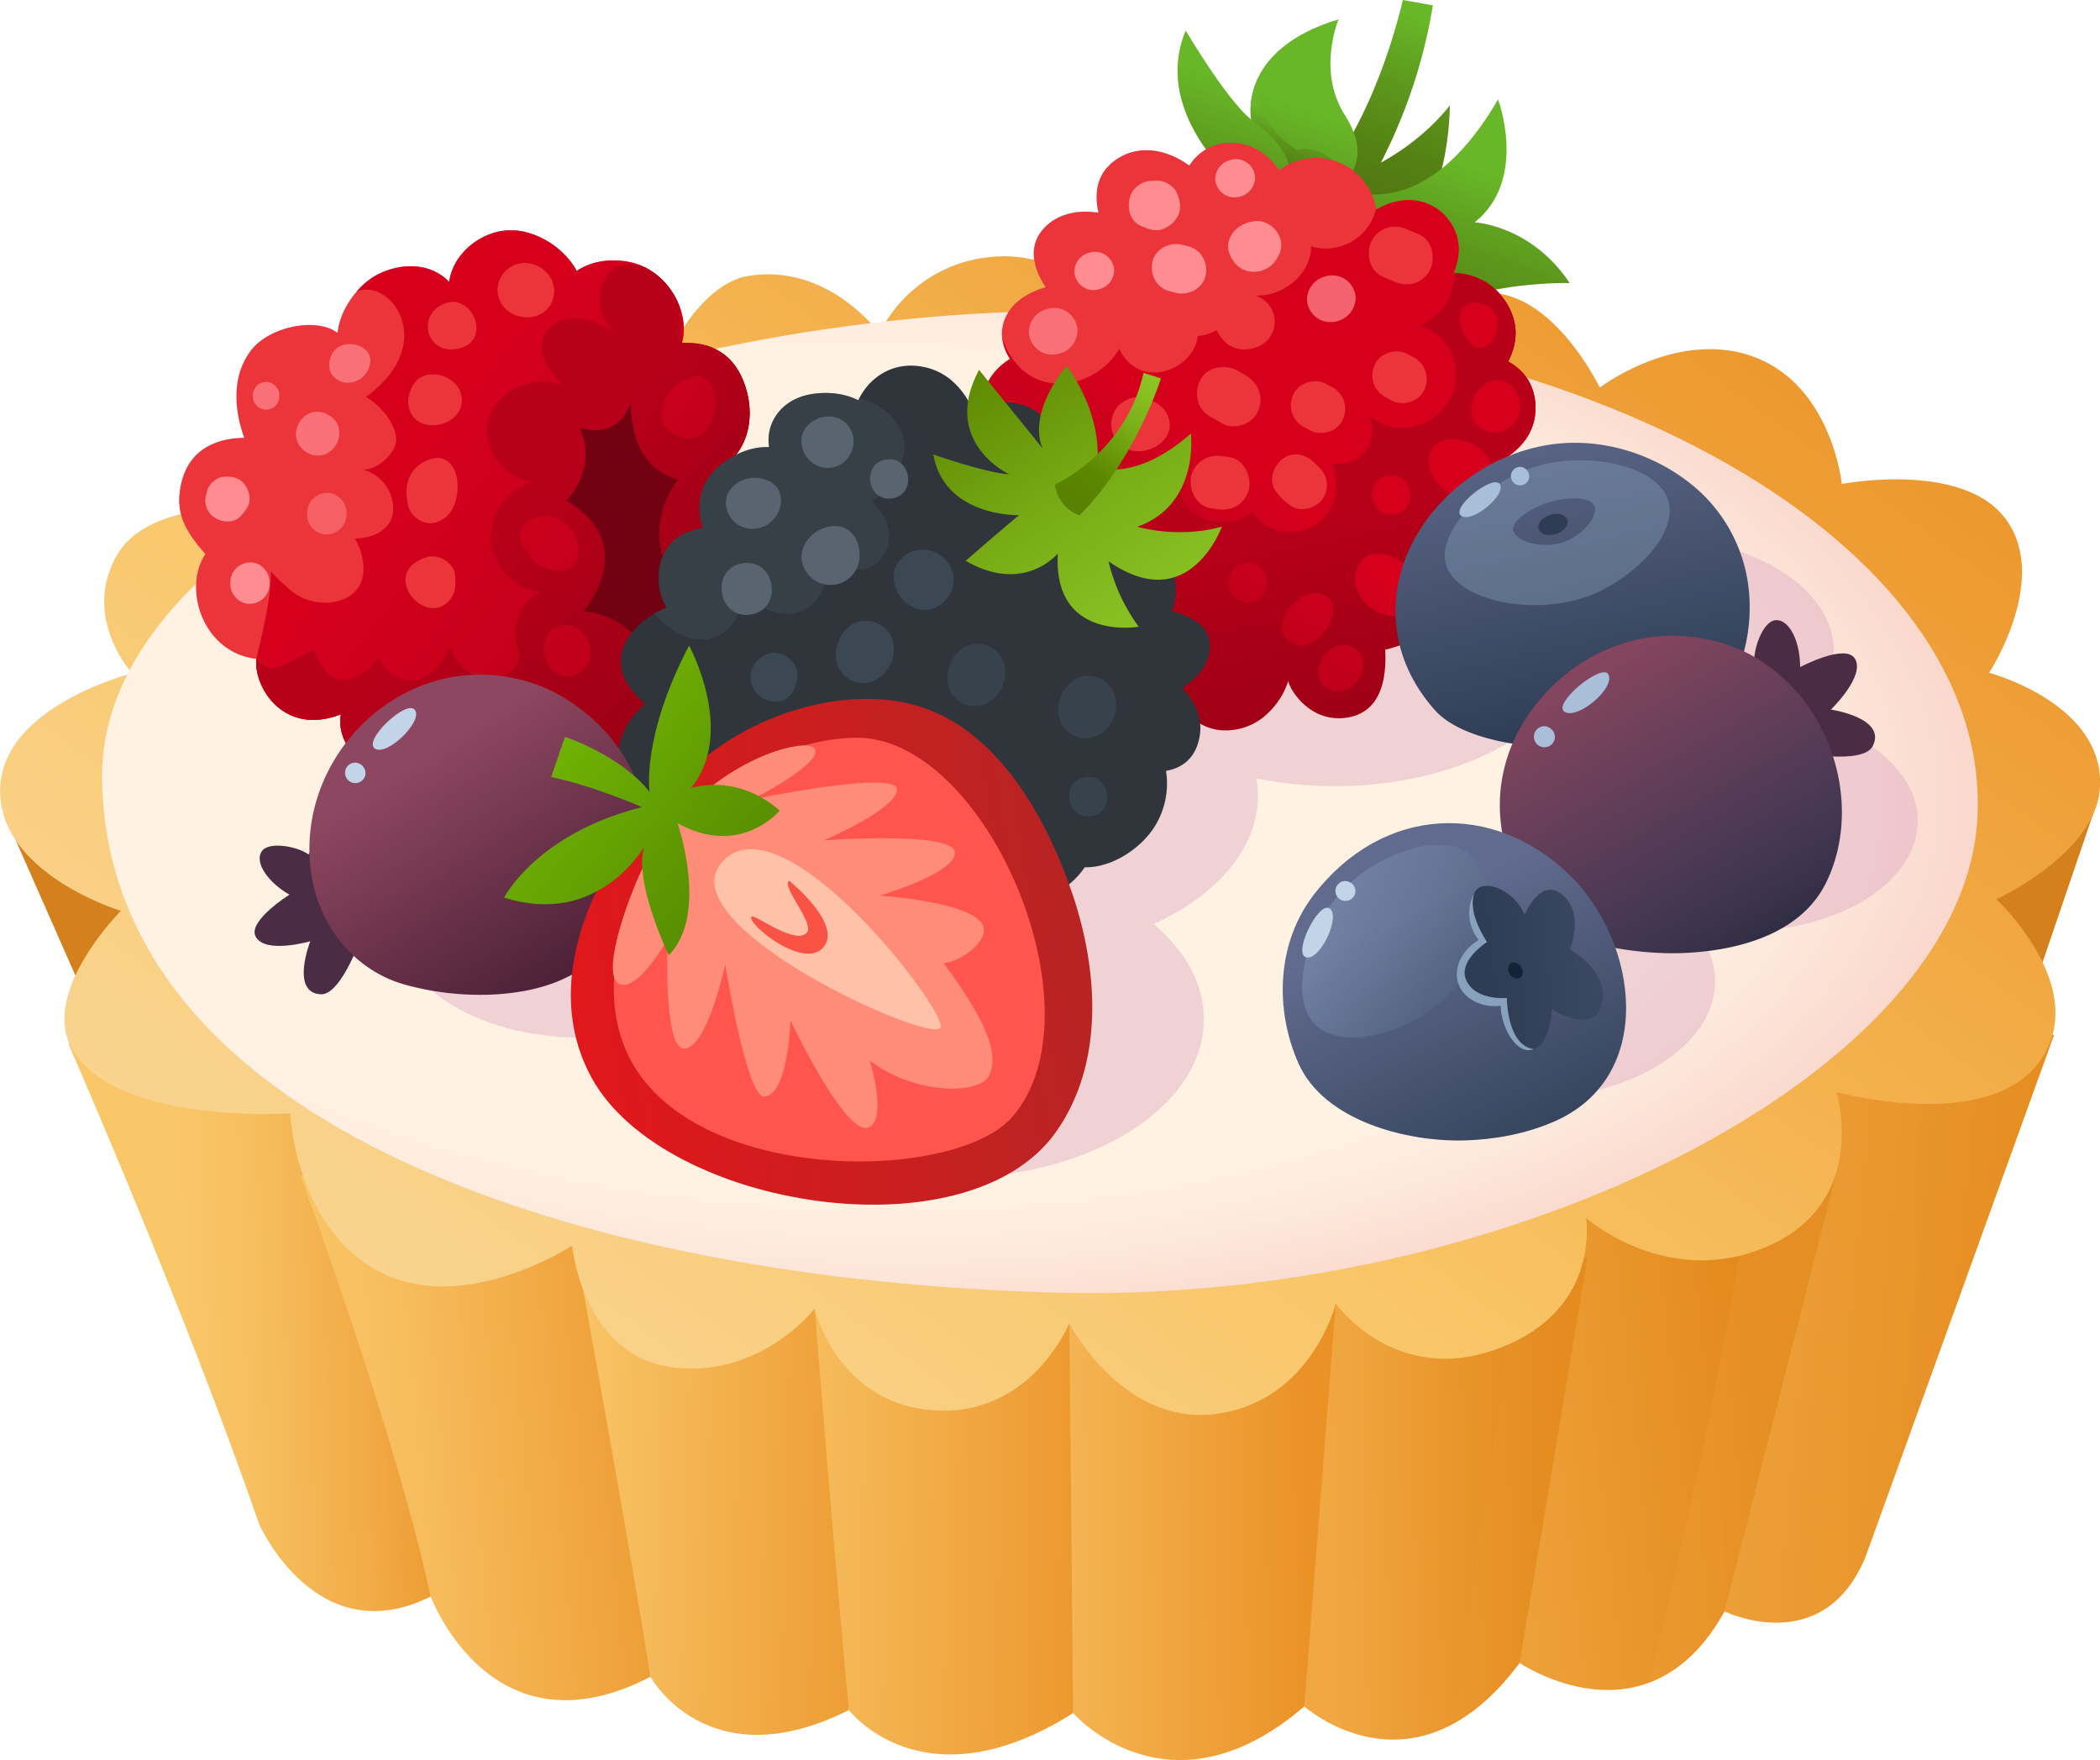 <svg xmlns="http://www.w3.org/2000/svg" xmlns:xlink="http://www.w3.org/1999/xlink" viewBox="0 0 953.72 799.22"><defs><style>.cls-1{mask:url(#mask);filter:url(#luminosity-noclip-3);}.cls-15,.cls-16,.cls-19,.cls-2,.cls-4{mix-blend-mode:multiply;}.cls-2{fill:url(#linear-gradient);}.cls-3{mask:url(#mask-2);filter:url(#luminosity-noclip-4);}.cls-4{fill:url(#linear-gradient-2);}.cls-5{isolation:isolate;}.cls-6{fill:#d4801c;}.cls-7{fill:url(#linear-gradient-3);}.cls-8{fill:url(#linear-gradient-4);}.cls-9{fill:url(#linear-gradient-5);}.cls-10{fill:url(#linear-gradient-6);}.cls-11{fill:url(#linear-gradient-7);}.cls-12{fill:url(#linear-gradient-8);}.cls-13{fill:url(#linear-gradient-9);}.cls-14{fill:url(#linear-gradient-10);}.cls-15,.cls-29,.cls-62{opacity:0.3;}.cls-15{fill:url(#linear-gradient-11);}.cls-16{opacity:0.2;fill:url(#linear-gradient-12);}.cls-17{fill:url(#linear-gradient-13);}.cls-18{fill:url(#radial-gradient);}.cls-19{fill:#d9a3c1;}.cls-19,.cls-44,.cls-50,.cls-54{opacity:0.4;}.cls-20{fill:url(#linear-gradient-14);}.cls-21{fill:url(#linear-gradient-15);}.cls-22{fill:url(#linear-gradient-16);}.cls-23{fill:url(#linear-gradient-17);}.cls-24{fill:#ec1c25;}.cls-25{fill:#ec343b;}.cls-26{fill:url(#linear-gradient-18);}.cls-27{fill:url(#linear-gradient-19);}.cls-28{fill:#d6001d;}.cls-29{fill:url(#linear-gradient-20);}.cls-30,.cls-31,.cls-35{fill:#ff8c91;}.cls-31,.cls-41{opacity:0.7;}.cls-32{fill:url(#linear-gradient-21);}.cls-33{fill:url(#linear-gradient-22);}.cls-34{fill:#730010;}.cls-35,.cls-39{opacity:0.5;}.cls-36{fill:#2f353b;}.cls-37{fill:url(#linear-gradient-23);}.cls-38{fill:url(#linear-gradient-24);}.cls-39{fill:#434c54;}.cls-40,.cls-41{fill:#3b4854;}.cls-42{fill:#586570;}.cls-43{fill:url(#linear-gradient-25);}.cls-44{fill:#87a0bd;}.cls-45{fill:#2e3d54;}.cls-46{fill:#a9bfd9;}.cls-47{fill:#4b2c45;}.cls-48{fill:url(#linear-gradient-26);}.cls-49{mask:url(#mask-3);}.cls-50{fill:url(#linear-gradient-27);}.cls-51{fill:#c3d4e8;}.cls-52{fill:url(#linear-gradient-28);}.cls-53{mask:url(#mask-4);}.cls-54{fill:url(#linear-gradient-29);}.cls-55{fill:url(#linear-gradient-30);}.cls-56{fill:#ff554d;}.cls-57{fill:#ff8c78;}.cls-58{fill:#ffc2a8;}.cls-59{fill:#f85344;}.cls-60{fill:url(#linear-gradient-31);}.cls-61{fill:url(#linear-gradient-32);}.cls-62{fill:url(#linear-gradient-33);}.cls-63{fill:url(#linear-gradient-34);}.cls-64{fill:#132236;}.cls-65{fill:#88a1bd;}.cls-66{filter:url(#luminosity-noclip-2);}.cls-67{filter:url(#luminosity-noclip);}</style><filter id="luminosity-noclip" x="152.9" y="-7285.38" width="101.17" height="32766" filterUnits="userSpaceOnUse" color-interpolation-filters="sRGB"><feFlood flood-color="#fff" result="bg"/><feBlend in="SourceGraphic" in2="bg"/></filter><mask id="mask" x="152.9" y="-7285.38" width="101.17" height="32766" maskUnits="userSpaceOnUse"><g class="cls-67"/></mask><linearGradient id="linear-gradient" x1="282.46" y1="331.73" x2="345.61" y2="391.31" gradientTransform="translate(-115.69)" gradientUnits="userSpaceOnUse"><stop offset="0" stop-color="#fff"/><stop offset="1"/></linearGradient><filter id="luminosity-noclip-2" x="695.96" y="-7285.38" width="100.34" height="32766" filterUnits="userSpaceOnUse" color-interpolation-filters="sRGB"><feFlood flood-color="#fff" result="bg"/><feBlend in="SourceGraphic" in2="bg"/></filter><mask id="mask-2" x="695.96" y="-7285.38" width="100.34" height="32766" maskUnits="userSpaceOnUse"><g class="cls-66"/></mask><linearGradient id="linear-gradient-2" x1="824.12" y1="313.79" x2="888.63" y2="374.65" xlink:href="#linear-gradient"/><linearGradient id="linear-gradient-3" x1="228.25" y1="615.77" x2="361.5" y2="610.14" gradientTransform="translate(-138.76 -16.71) rotate(0.69)" gradientUnits="userSpaceOnUse"><stop offset="0.01" stop-color="#f9c668"/><stop offset="0.24" stop-color="#f7bf5f"/><stop offset="0.6" stop-color="#f2ac48"/><stop offset="1" stop-color="#eb9227"/></linearGradient><linearGradient id="linear-gradient-4" x1="285.44" y1="671.78" x2="467.92" y2="652.71" gradientTransform="translate(-138.76 -16.71) rotate(0.69)" gradientUnits="userSpaceOnUse"><stop offset="0.01" stop-color="#f9c668"/><stop offset="0.26" stop-color="#f7bd5d"/><stop offset="0.7" stop-color="#f0a53f"/><stop offset="1" stop-color="#eb9227"/></linearGradient><linearGradient id="linear-gradient-5" x1="401.49" y1="687.72" x2="571.08" y2="690.12" gradientTransform="translate(-138.76 -16.71) rotate(0.69)" gradientUnits="userSpaceOnUse"><stop offset="0.01" stop-color="#f9c668"/><stop offset="1" stop-color="#eb9227"/></linearGradient><linearGradient id="linear-gradient-6" x1="873.68" y1="593.56" x2="1027.17" y2="607.51" gradientTransform="translate(-113.24)" gradientUnits="userSpaceOnUse"><stop offset="0" stop-color="#f1a842"/><stop offset="1" stop-color="#e3881b"/></linearGradient><linearGradient id="linear-gradient-7" x1="791.09" y1="644.61" x2="948.93" y2="625.74" gradientTransform="translate(-138.76 -16.71) rotate(0.69)" xlink:href="#linear-gradient-6"/><linearGradient id="linear-gradient-8" x1="749.67" y1="689.04" x2="853.19" y2="685.8" gradientTransform="translate(-138.76 -16.71) rotate(0.69)" xlink:href="#linear-gradient-6"/><linearGradient id="linear-gradient-9" x1="575.47" y1="703.53" x2="740.55" y2="699.82" xlink:href="#linear-gradient-5"/><linearGradient id="linear-gradient-10" x1="478.52" y1="691.44" x2="658.13" y2="691.44" xlink:href="#linear-gradient-5"/><linearGradient id="linear-gradient-11" x1="-208.07" y1="614.7" x2="1146.08" y2="614.7" gradientTransform="translate(-44.14)" xlink:href="#linear-gradient-5"/><linearGradient id="linear-gradient-12" x1="-3.12" y1="673.03" x2="874.83" y2="673.03" gradientTransform="translate(-44.14)" xlink:href="#linear-gradient-5"/><linearGradient id="linear-gradient-13" x1="363.1" y1="694.57" x2="846.46" y2="34.11" gradientTransform="translate(-113.24)" gradientUnits="userSpaceOnUse"><stop offset="0" stop-color="#f9d695"/><stop offset="0.39" stop-color="#f9c566"/><stop offset="1" stop-color="#eb9227"/></linearGradient><radialGradient id="radial-gradient" cx="1389.92" cy="6399.84" r="4.08" gradientTransform="matrix(126.08, 3.62, 1.82, -63.41, -186503.27, 401134.72)" gradientUnits="userSpaceOnUse"><stop offset="0" stop-color="#fff2e3"/><stop offset="0.74" stop-color="#fff2e3"/><stop offset="0.86" stop-color="#fde7da"/><stop offset="1" stop-color="#fad6cb"/></radialGradient><linearGradient id="linear-gradient-14" x1="1956.69" y1="1767.46" x2="2006.15" y2="1830.16" gradientTransform="translate(1169.09 -2577.19) rotate(59.54)" gradientUnits="userSpaceOnUse"><stop offset="0" stop-color="#68b728"/><stop offset="0.38" stop-color="#5d991d"/><stop offset="0.76" stop-color="#558214"/><stop offset="1" stop-color="#527a11"/></linearGradient><linearGradient id="linear-gradient-15" x1="1968.34" y1="1751.51" x2="2020.06" y2="1817.08" xlink:href="#linear-gradient-14"/><linearGradient id="linear-gradient-16" x1="2000.83" y1="1803.48" x2="2059.84" y2="1873.42" xlink:href="#linear-gradient-14"/><linearGradient id="linear-gradient-17" x1="1974.47" y1="1834.03" x2="1990.99" y2="1853.61" xlink:href="#linear-gradient-14"/><linearGradient id="linear-gradient-18" x1="2094.45" y1="1940.74" x2="2126.14" y2="2015.05" gradientTransform="translate(1169.09 -2577.19) rotate(59.54)" gradientUnits="userSpaceOnUse"><stop offset="0" stop-color="#d6001d"/><stop offset="0.6" stop-color="#c0001a"/><stop offset="1" stop-color="#b80019"/></linearGradient><linearGradient id="linear-gradient-19" x1="690.7" y1="237.19" x2="730.54" y2="427.28" gradientTransform="translate(-113.24)" gradientUnits="userSpaceOnUse"><stop offset="0" stop-color="#b80019"/><stop offset="0.22" stop-color="#ab0017"/><stop offset="0.7" stop-color="#940014"/><stop offset="1" stop-color="#8c0013"/></linearGradient><linearGradient id="linear-gradient-20" x1="603.59" y1="224.26" x2="605.15" y2="225.92" xlink:href="#linear-gradient-19"/><linearGradient id="linear-gradient-21" x1="-1063.52" y1="88.59" x2="-936.41" y2="233.86" gradientTransform="translate(1212.8 -102.14) rotate(-12.11)" xlink:href="#linear-gradient-18"/><linearGradient id="linear-gradient-22" x1="-1031.38" y1="128.34" x2="-910.32" y2="291.77" gradientTransform="translate(1212.8 -102.14) rotate(-12.11)" xlink:href="#linear-gradient-19"/><linearGradient id="linear-gradient-23" x1="573.12" y1="356.31" x2="474.68" y2="207.12" gradientTransform="translate(-31.96 -41.37) rotate(-0.69)" gradientUnits="userSpaceOnUse"><stop offset="0" stop-color="#8ec726"/><stop offset="0.23" stop-color="#88c022"/><stop offset="0.55" stop-color="#79ad16"/><stop offset="0.93" stop-color="#608d04"/><stop offset="1" stop-color="#5b8700"/></linearGradient><linearGradient id="linear-gradient-24" x1="2265.74" y1="522.51" x2="2294.41" y2="611.23" gradientTransform="translate(-517.32 -1911.89) rotate(50.39)" gradientUnits="userSpaceOnUse"><stop offset="0" stop-color="#8ec726"/><stop offset="0.13" stop-color="#88c022"/><stop offset="0.32" stop-color="#79ad16"/><stop offset="0.55" stop-color="#608d04"/><stop offset="0.59" stop-color="#5b8700"/><stop offset="0.95" stop-color="#547c00"/><stop offset="1" stop-color="#537a00"/></linearGradient><linearGradient id="linear-gradient-25" x1="806.43" y1="178.79" x2="839.22" y2="330.68" gradientTransform="translate(-113.24)" gradientUnits="userSpaceOnUse"><stop offset="0" stop-color="#616b8e"/><stop offset="0.65" stop-color="#404d68"/><stop offset="1" stop-color="#2e3d54"/></linearGradient><linearGradient id="linear-gradient-26" x1="304.88" y1="342.78" x2="389.46" y2="475.95" gradientTransform="translate(-113.24)" gradientUnits="userSpaceOnUse"><stop offset="0" stop-color="#8e4760"/><stop offset="1" stop-color="#38152b"/></linearGradient><filter id="luminosity-noclip-3" x="152.9" y="317.33" width="101.17" height="97.17" filterUnits="userSpaceOnUse" color-interpolation-filters="sRGB"><feFlood flood-color="#fff" result="bg"/><feBlend in="SourceGraphic" in2="bg"/></filter><mask id="mask-3" x="152.9" y="317.33" width="101.17" height="97.17" maskUnits="userSpaceOnUse"><g class="cls-1"><path class="cls-2" d="M182.45,328c-25.75,16.91-38.58,57-22.35,75.7,15.33,17.68,53.42,12.69,74.13-7.36,17.55-17,27.91-49.91,11.9-67.93C231.13,311.47,200.45,316.13,182.45,328Z"/></g></mask><linearGradient id="linear-gradient-27" x1="282.46" y1="331.73" x2="345.61" y2="391.31" gradientTransform="translate(-115.69)" gradientUnits="userSpaceOnUse"><stop offset="0" stop-color="#adc3de"/><stop offset="1" stop-color="#a9bfd9"/></linearGradient><linearGradient id="linear-gradient-28" x1="830.94" y1="289.98" x2="926.81" y2="457.16" gradientTransform="translate(-115.69)" gradientUnits="userSpaceOnUse"><stop offset="0" stop-color="#8e4760"/><stop offset="0.63" stop-color="#473853"/><stop offset="0.74" stop-color="#3d334c"/><stop offset="0.94" stop-color="#222739"/><stop offset="1" stop-color="#192333"/></linearGradient><filter id="luminosity-noclip-4" x="695.96" y="300.01" width="100.34" height="97.13" filterUnits="userSpaceOnUse" color-interpolation-filters="sRGB"><feFlood flood-color="#fff" result="bg"/><feBlend in="SourceGraphic" in2="bg"/></filter><mask id="mask-4" x="695.96" y="300.01" width="100.34" height="97.13" maskUnits="userSpaceOnUse"><g class="cls-3"><path class="cls-4" d="M788.52,311.35c-15.43-17.37-47-12.58-65.48-.42-23.21,15.24-37.19,56.76-18.19,77.57,12.63,13.83,51.86,12.19,76.37-13.23C797.46,358.43,801.66,326.15,788.52,311.35Z"/></g></mask><linearGradient id="linear-gradient-29" x1="824.12" y1="313.79" x2="888.63" y2="374.65" xlink:href="#linear-gradient-27"/><linearGradient id="linear-gradient-30" x1="-313.27" y1="714.99" x2="-77.45" y2="714.99" gradientTransform="matrix(0.99, -0.15, 0.15, 0.99, 459.17, -300.7)" gradientUnits="userSpaceOnUse"><stop offset="0" stop-color="#e1171b"/><stop offset="1" stop-color="#b82423"/></linearGradient><linearGradient id="linear-gradient-31" x1="-233.25" y1="672.28" x2="-313.02" y2="584.05" gradientTransform="matrix(0.99, -0.15, 0.15, 0.99, 459.17, -300.7)" gradientUnits="userSpaceOnUse"><stop offset="0" stop-color="#598f02"/><stop offset="1" stop-color="#74ba03"/></linearGradient><linearGradient id="linear-gradient-32" x1="756.2" y1="413.32" x2="817.67" y2="537.06" gradientTransform="translate(-115.69)" gradientUnits="userSpaceOnUse"><stop offset="0" stop-color="#616b8e"/><stop offset="1" stop-color="#2e3d54"/></linearGradient><linearGradient id="linear-gradient-33" x1="-310.71" y1="90.54" x2="-226.89" y2="168.81" gradientTransform="translate(861.02 221.96) rotate(-19.94)" gradientUnits="userSpaceOnUse"><stop offset="0" stop-color="#9dbadb"/><stop offset="1" stop-color="#2e3d54"/></linearGradient><linearGradient id="linear-gradient-34" x1="-138.97" y1="169.49" x2="-248.39" y2="142.35" gradientTransform="translate(861.02 221.96) rotate(-19.94)" gradientUnits="userSpaceOnUse"><stop offset="0.16" stop-color="#506082"/><stop offset="0.35" stop-color="#404d68"/><stop offset="1" stop-color="#2e3d54"/></linearGradient></defs><title>Asset 17</title><g class="cls-5"><g id="Layer_2" data-name="Layer 2"><g id="Layer_4" data-name="Layer 4"><polygon class="cls-6" points="951.91 365.76 880.61 575 841.78 416.63 951.91 365.76"/><polygon class="cls-6" points="2.95 372.02 60.36 502.22 105.04 393.78 2.95 372.02"/><path class="cls-7" d="M31.1,474.05s53.73,122.64,86.55,218c0,0,26.77,60.9,80.62,31.55L175.08,466.49Z"/><path class="cls-8" d="M136.42,533.86s43.06,116.33,59.11,190.89c0,0,27.27,74.29,99.86,36.69l27.39-209.66Z"/><path class="cls-9" d="M263.72,579.77s22,120.23,31.67,181.67c0,0,26,47.36,90.1,15.1L413.71,584.2S292.79,550.11,263.72,579.77Z"/><path class="cls-10" d="M783.2,731.71s44.69,21.86,64-24.69L932.82,470l-118.26-4.69Z"/><path class="cls-11" d="M690.14,755.14s58.09,39.61,93.06-23.43l50.58-198.05L688.57,493.13Z"/><path class="cls-12" d="M592.32,774.85s49.79,44.72,97.82-19.71L721,571.06l-124.33,1.16S582,745.32,592.32,774.85Z"/><path class="cls-13" d="M487.34,777.9s43.35,49.94,105-3l14.33-182.92-139.77-5.25Z"/><path class="cls-14" d="M370,594.26s9.42,118.51,15.53,182.28c0,0,33.64,44.45,101.85,1.36l-1.73-177S425.65,528.16,370,594.26Z"/><path class="cls-15" d="M814.56,465.26l-7.18,61-10.49-2.92c-10.69,81.18-28.63,161.15-48,240.77C760.93,759.66,773,750,783.2,731.71c0,0,44.69,21.86,64-24.69L932.82,470Z"/><path class="cls-16" d="M691.51,563.85c-10,70-21.37,148.24-30.52,218.37,9.5-5.36,19.36-14,29.15-27.08L721,571.06Z"/><path class="cls-17" d="M304.58,158.7s-66.5-53.66-85.65,24.13c0,0-53-22.75-79.33.33s-12.28,48-12.28,48-58.43-7.22-74.38,21.2,7.16,53.4,7.16,53.4-62.23,15.45-60,55.5c2,36.41,54.82,52.36,54.82,52.36s-38.23,38.15-21.34,64.16c21.43,33,98.25,27.79,98.25,27.79s2,52,40.73,72,87.27-11.95,87.27-11.95,4.6,49.47,44.84,55.16S370,594.26,370,594.26s9.88,43,54.05,46.16,61.6-39.56,61.6-39.56S509.74,648,552.73,642s53.92-50.06,53.92-50.06,26.84,38,73.87,20.4S720.25,553,720.25,553s37.3,33,83.06,12.72,30.76-69.85,30.76-69.85,73.76,20.52,94.86-18c17.75-32.46-22.28-69.5-22.28-69.5s44.74-20.51,47-50.07c2.9-38.79-50.31-52.78-50.31-52.78s27.29-41.51,8.12-69.05-75-16.68-75-16.68-4.39-44.07-39.33-57.5S726.54,176,726.54,176s-20-41.69-49.22-43c-35.16-1.64-65.79,23.46-65.79,23.46s-4.45-32.81-48-39.4c-30.36-4.6-62.14,22.29-62.14,22.29s-17.87-26.9-53.1-22.48a62.89,62.89,0,0,0-48.94,34.59s-22.67-31.82-59.13-26.2C319,128.43,304.58,158.7,304.58,158.7Z"/><path class="cls-18" d="M489,141.24C290.89,139.91,43.68,227.65,46.36,354.79,49.65,511.23,263,581.34,480.19,587c204.44,5.34,412.35-99.68,417.89-216.17C903.91,248.15,725.55,142.84,489,141.24Z"/><path class="cls-19" d="M817.66,325.5c9.52-8.42,15.15-18.7,15.15-29.83,0-28.38-36.52-51.39-81.55-51.39a118.54,118.54,0,0,0-43.2,7.81c-19-23.18-57.3-39-101.52-39-63.07,0-114.19,32.22-114.19,72a46.33,46.33,0,0,0,.68,7.83,176,176,0,0,0-35.93-3.66c-63.07,0-114.19,32.22-114.19,72,0,16.2,8.49,31.15,22.82,43.17a112.94,112.94,0,0,0-18.23,10.39c-2.74-27.71-39.25-49.65-83.9-49.65-46.43,0-84.08,23.72-84.08,53s37.65,53,84.08,53c21,0,40.23-4.88,55-12.92-.15,1.51-.23,3-.23,4.55,0,39.75,51.12,72,114.19,72s114.19-32.22,114.19-72c0-16.19-8.5-31.14-22.83-43.17,28.69-13.07,47.38-34.33,47.38-58.35a46.3,46.3,0,0,0-.68-7.82A176.13,176.13,0,0,0,606.54,357c34.72,0,65.81-9.78,86.75-25.2a97.51,97.51,0,0,0,32.63,12.74c-8.73,8-13.84,17.76-13.84,28.24,0,8,3,15.61,8.34,22.33a130.5,130.5,0,0,0-25.62-2.51c-46.44,0-84.08,23.72-84.08,53s37.64,53,84.08,53,84.08-23.72,84.08-53c0-8.95-3.54-17.38-9.76-24.78a123.55,123.55,0,0,0,22.39,2c43.86,0,79.43-22.41,79.43-50.06C870.94,350.9,848.67,332.31,817.66,325.5Z"/><path class="cls-20" d="M650.74,2.43C646.2,1.64,641.66.84,637.13,0c-6,24.88-20.79,71.22-52.69,99.07,0,0-9.17,5.08,15.46,16.33C599.9,115.4,639.57,71.75,650.74,2.43Z"/><path class="cls-21" d="M602.16,83.9s33.28-7.27,56.3-36c0,0,.14,48.74-24.42,62.05C600.14,128.31,602.16,83.9,602.16,83.9Z"/><path class="cls-22" d="M565.37,86.87s-43.31-33.77-26.87-73c0,0,18.47,31.38,29.78,40.47,0,0-6.88-31.5,39.64-45.57,0,0-10,23.44,2.92,43.63C625.12,74.74,608,84.49,608,84.49s36.63,22,72.35-39.33c0,0,13.74,36.29-10.61,55.81,0,0,25.57,1.21,43.14,27.56,0,0-55.54-1.38-72.79,22.76C617.29,183.17,565.37,86.87,565.37,86.87Z"/><path class="cls-23" d="M607,74.65s-7.36-9.3-18.07-6.49c0,0-20.07-11.69-17.65-32.6-4.81,10.21-3,18.8-3,18.8S588.7,68.3,585.36,80.41Z"/><path class="cls-24" d="M536.88,296.21h-.06l.19.13Z"/><path class="cls-25" d="M627.42,292.78a28,28,0,0,0,23.79-9.16,32.93,32.93,0,0,0,7.6-26.36c10.55-2.33,20.18-9.08,25.12-18.83a35.43,35.43,0,0,0,.52-30.92c8-5.34,13.64-13.45,12.82-24.29-.7-9.29-5.64-15.37-12.36-19.06,4.24-8.16,5.13-17.34-.92-26.86-5.76-9.07-14.52-13-23.84-13.42,3.21-7.58,3.6-15.87-1.9-23.59a22.65,22.65,0,0,0-20.41-9.36,29,29,0,0,0-12.67,4.23c-2-10.36-9.09-19.48-20.5-22.52a27.4,27.4,0,0,0-23.76,4.68c-5-7.49-12.82-12.74-22.78-12.48a21.83,21.83,0,0,0-18,10.37c-9.47-7-21.93-9.83-32.27-3.39-9.62,6-11.13,15.3-9,24.76-9-1.39-18.38.28-24.61,6.9-7.67,8.16-5.09,18.28.63,26.94-9.09,2.66-17.16,8-19.38,17.11-1.34,5.56.17,10.76,3.18,15.48a27.71,27.71,0,0,0-13.28,20.86,30.27,30.27,0,0,0,6.89,23c-6.8,7.25-10.31,16.68-6.54,28a30.9,30.9,0,0,0,15.31,18,30,30,0,0,0-1.19,2.85,25.61,25.61,0,0,0,5.23,25.83c7.58,8.39,17.13,10.37,26.83,9.18a27.4,27.4,0,0,0,17.29,21.66,28.45,28.45,0,0,0,21.16.13c4.51,9.12,12.76,16,24.56,17,16.09,1.35,25.81-9.09,30-22.17.21.35.38.72.59,1.07,5.07,8,12,17.51,22.55,17.42C624.74,325.62,628.07,308.06,627.42,292.78Z"/><path class="cls-26" d="M697.27,183.22c-.7-9.29-5.64-15.37-12.36-19.06,4.24-8.16,5.13-17.34-.92-26.86-5.76-9.07-14.52-13-23.84-13.42,3.21-7.58,3.59-15.87-1.9-23.59a22.65,22.65,0,0,0-20.41-9.36,29,29,0,0,0-12.67,4.23c0-.21-.11-.4-.15-.61-.07.34-.12.69-.21,1a23.36,23.36,0,0,1-10.45,13.85l-.63.37a23.52,23.52,0,0,1-17.18,2.41c-.38-.09-.72-.28-1.09-.39-.07,13-13,23.07-25.35,22.38a15.81,15.81,0,0,1,2.67,1.25,12.35,12.35,0,0,1,4.66,16.48c-3.37,6.69-13.63,8.86-19.83,4.46a18.58,18.58,0,0,1-5.06-6.42A21.71,21.71,0,0,1,544,152.6c-1.93,15.16-24.91,24.39-34.8,7.57a20.47,20.47,0,0,1-.86-1.86c-9.53,17-37.14,24.17-50.05,2.22a31,31,0,0,1-3-6.94,22.27,22.27,0,0,0,3.45,9.42,27.71,27.71,0,0,0-13.28,20.86,30.27,30.27,0,0,0,6.89,23c-6.8,7.25-10.31,16.68-6.54,28a30.9,30.9,0,0,0,15.31,18,30,30,0,0,0-1.19,2.85,25.61,25.61,0,0,0,5.23,25.83c7.58,8.39,17.13,10.37,26.83,9.18a27.4,27.4,0,0,0,17.29,21.66,28.45,28.45,0,0,0,21.16.13c4.51,9.12,12.76,16,24.56,17,16.09,1.35,25.81-9.09,30-22.17.21.35.38.72.59,1.07,5.07,8,12,17.51,22.55,17.42,16.58-.15,19.91-17.71,19.26-33a28,28,0,0,0,23.79-9.16,32.93,32.93,0,0,0,7.6-26.36c10.55-2.33,20.18-9.08,25.12-18.83a35.43,35.43,0,0,0,.52-30.92C692.47,202.17,698.09,194.06,697.27,183.22Zm-180.8,21.66a13.24,13.24,0,0,1-2.37-.3c-9.4-2.1-12.41-13.8-6-20.46,2-2,5.72-4,8.66-3.68,6.32.65,12.78,3.58,14.25,10.45C532.84,199.17,524.15,205.15,516.47,204.88Zm50.69,17.5a12.29,12.29,0,0,1-5.58,7.4,12.93,12.93,0,0,1-9.18,1.29l1.14.19a38.43,38.43,0,0,1-3.86-.5C543,229.59,539.71,222,541,216a12.31,12.31,0,0,1,5.58-7.4,12.87,12.87,0,0,1,9.18-1.28l-1.13-.2c1.29.1,2.57.28,3.85.5C565.14,208.79,568.45,216.39,567.16,222.38Zm3.87-35c-2.81,5.58-11.15,8.1-16.48,4.65a53.68,53.68,0,0,0-4.86-2.85c-6.05-3.05-7.5-10.84-4.65-16.49,3-6,10.83-7.5,16.48-4.65a52.18,52.18,0,0,1,4.85,2.85C572.08,174.61,574.13,181.25,571,187.41Zm30.29,38.09c-2.5,4.95-10.24,7.53-15,4.23a24.77,24.77,0,0,1-7-6.77c-3.51-5.07-.8-12,3.91-15.07s10.64-1.2,14.11,2.75c-.23-.3-.12-.23.4.31.79.67.69.62-.19-.06l0,0C602.28,214.48,604.1,220,601.32,225.5ZM609.61,191c-2.62,5.2-10,7.18-15,4.23-.91-.55-1.88-1-2.8-1.52a11.25,11.25,0,0,1-4.23-15c2.63-5.21,10-7.19,15-4.23.91.54,1.88,1,2.8,1.52A11.25,11.25,0,0,1,609.61,191Zm37-13.55c-2.62,5.21-10,7.19-15,4.23-.91-.54-1.88-1-2.79-1.52a11.24,11.24,0,0,1-4.24-15c2.63-5.21,10-7.18,15-4.23.91.55,1.88,1,2.8,1.52A11.25,11.25,0,0,1,646.65,177.42ZM649.26,123a12.38,12.38,0,0,1-7.43,5.78,13,13,0,0,1-9.06-1.13l-.45-.21c-1.54-.6-3.09-1.2-4.59-1.9-6.16-2.82-7.42-11-4.66-16.48a12.38,12.38,0,0,1,7.43-5.78,13,13,0,0,1,9.06,1.12l.45.22c1.54.6,3.09,1.2,4.59,1.89C650.76,109.34,652,117.52,649.26,123Z"/><path class="cls-27" d="M697.27,183.22c-.7-9.29-5.64-15.37-12.36-19.06,4.24-8.16,5.13-17.34-.92-26.86-5.61-8.83-14-12.73-23.1-13.35a27.29,27.29,0,0,1-1.15,6.13c-1.39,8-7.48,14.62-15,17.8,5.65,1.56,10.24,5.67,13.36,10.48s3.94,12.23,2.49,17.81a24.24,24.24,0,0,1-10.82,14.35l-.94.55a24.39,24.39,0,0,1-17.81,2.49,20.51,20.51,0,0,1-9.41-5.12c4,8.74.4,23.43-16.6,22.13,5.34,12.73-1,30.84-19,30.84-8.21,0-14-3.77-17.32-9.08a20.26,20.26,0,0,1-13.64,4.78c-11.79,0-18.54-7.77-20.31-16.71a16,16,0,0,1-2.3,2.67,22.21,22.21,0,0,1-15.22,6.3h-.86c-.54,0-1.06,0-1.58-.08a13.23,13.23,0,0,1,1.25,5.05c.29,6.32-5.74,12.42-12.08,12.14-.74,0-1.48,0-2.22,0a12.74,12.74,0,0,1-10.68-2.79c.19,1.47.33,3,.54,4.42.9,6.48,2,13,3.18,19.49-5.6-1.08-10.9-4.47-14.67-10.87-4.89-8.33-4.09-16.4-.25-22.71-9.06,2.58-19.33.19-25.51-10.32a22,22,0,0,1-3-15.74c-6.15,7.09-9.2,16.13-5.61,26.87a30.9,30.9,0,0,0,15.31,18,30,30,0,0,0-1.19,2.85,25.61,25.61,0,0,0,5.23,25.83c7.58,8.39,17.12,10.37,26.83,9.18a27.24,27.24,0,0,0,13.19,19.61c.5.29,1,.57,1.52.84a24.36,24.36,0,0,0,2.58,1.21,28.77,28.77,0,0,0,13.62,2,28.29,28.29,0,0,0,7.54-1.83c2.32,4.68,5.93,8.17,9.41,11.92a23.1,23.1,0,0,0,13.76,7.05A27.34,27.34,0,0,0,573.34,326a35,35,0,0,0,11.81-17c-.59,1.77,8.44,19.49,26.39,16.91,8.61-1.24,18.78-7.38,17.56-31,0,.52,11.34-3.39,12.25-3.66,4-1.18,7.12-4.44,9.86-7.6a32.93,32.93,0,0,0,7.6-26.36c10.55-2.33,20.18-9.09,25.12-18.83a35.43,35.43,0,0,0,.52-30.92C692.47,202.17,698.09,194.06,697.27,183.22ZM568,273.35c-11.38,1.74-14.07-15.92-2.71-17.66S579.35,271.6,568,273.35Zm96.61-133.9c3.73-3.45,10.29-2.16,13.39,1.5,4.48,5.29,1.5,17.7-6.67,16.94-2.63-.24-5.2-3.24-6.78-6.83C662.66,146.8,662.17,141.71,664.6,139.45Zm-34.11,76.49c11.38-1.74,14.07,15.92,2.71,17.66S619.13,217.68,630.49,215.94Zm-39.82,77.23a8.65,8.65,0,0,1-5.62-2.17,7.86,7.86,0,0,1-2.85-5.23,9.53,9.53,0,0,1,0-2c.63-6.77,7.88-14.32,15-14.51a9.44,9.44,0,0,1,4.18.83C611.5,274.7,601,293.26,590.67,293.17ZM618.33,306a13.11,13.11,0,0,1-.93,1.83,14.45,14.45,0,0,1-2.62,3.21,11.58,11.58,0,0,1-5.32,2.85,9.66,9.66,0,0,1-2,.21,9.31,9.31,0,0,1-2.07-.26,10.07,10.07,0,0,1-2.09-.78,9.24,9.24,0,0,1-1.85-1.21c-4.27-3.59-3.32-10,.13-14.29A13.5,13.5,0,0,1,603,296a10.62,10.62,0,0,1,7.34-3.05,9.81,9.81,0,0,1,4.26,1.08,9,9,0,0,1,2.58,2,7.82,7.82,0,0,1,2,4.19,9.27,9.27,0,0,1,.07,1.9A11.85,11.85,0,0,1,618.33,306Zm25.89-35.16a11.83,11.83,0,0,1-4.29,6.83,10.67,10.67,0,0,1-.91.57l-.46.27c-.31.15-.63.3-.95.43l-.48.16a11.93,11.93,0,0,1-3.43.6l-.61,0c-.33,0-.67,0-1-.05l-.73-.08c-.32,0-.63-.08-1-.14s-.88-.19-1.32-.31-.63-.19-1-.29-.67-.22-1-.35l-.73-.31c-.35-.15-.69-.32-1-.49l-.61-.32c-.53-.29-1-.6-1.55-.93l-.25-.19c-.43-.3-.85-.61-1.25-1l-.45-.38c-.34-.3-.66-.6-1-.92l-.39-.4a15.73,15.73,0,0,1-1.19-1.4,16.46,16.46,0,0,1-1.76-2.94,15.6,15.6,0,0,1-.65-1.59,13.71,13.71,0,0,1-.38-8.35h0a16.91,16.91,0,0,1,.6-1.66l.24-.48a8.22,8.22,0,0,1,.52-1c.1-.17.21-.33.31-.49s.39-.53.59-.78.23-.28.35-.4a7.77,7.77,0,0,1,.72-.69l.32-.29a8.54,8.54,0,0,1,1.15-.77h0a8,8,0,0,1,1.22-.57l.38-.13c.31-.1.63-.2.95-.28l.44-.09c.33-.06.66-.11,1-.14l.4,0c.4,0,.8,0,1.21,0h.22a15.8,15.8,0,0,1,3.08.45l.17,0c.45.12.91.25,1.37.41l.23.08c.46.16.91.33,1.36.53l.16.07a22.25,22.25,0,0,1,4.43,2.6C642.3,259.36,645.7,265.07,644.22,270.8Zm33.2-47c-5.48,6.29-15.39,3.7-22-2.09-5.17-4.52-8.33-11-5.81-16.75,3.41-7.77,15.27-6.12,21-2.28C676.5,206.7,683.18,217.25,677.42,223.85Zm-5-29.53c-4.22-2.83-5.07-7.31-3.91-11.47,2-7.25,10.18-13.52,17.25-8.26a12.34,12.34,0,0,1,4.6,11C689.48,194.27,680.09,199.45,672.42,194.32Z"/><path class="cls-28" d="M554.62,207.12c-.81-.07-2.08-.35,0,0Z"/><path class="cls-28" d="M553.54,231.26c.81.07,2.09.35,0,0Z"/><path class="cls-29" d="M492.89,223.87c-.6.06-1.92.11-3.7.12.08,1.14.2,2.27.29,3.41a11.43,11.43,0,0,1,4.23-3.63Z"/><path class="cls-30" d="M579.91,117.38s0-.09.05-.13a10,10,0,0,0,1.52-8.76c-1.72-5.39-7.31-9.29-13.05-7.78a12.17,12.17,0,0,0-4,1.32c-4.6,2.2-8,7.61-6.19,12.77s5.78,8.65,11.28,8.63A12,12,0,0,0,579.91,117.38Z"/><path class="cls-30" d="M534.41,98.93c2.46-3.63,1.61-7.87-.07-11.55-1.45-3.19-6-5.68-9.45-5.39-.44,0-.87.1-1.3.16a9.76,9.76,0,0,0-3,.29,11.17,11.17,0,0,0-6.7,5.22c-2.4,4.78-1.45,12.54,4.2,14.88l1.43.59c2.61,1.08,5.32,1.92,8.18,1A12.34,12.34,0,0,0,534.41,98.93Z"/><path class="cls-30" d="M547.52,125.17c1.23-5.74-1.9-11.85-7.83-13.32l-3-.74c-5.55-1.38-12.08,2-13.32,7.83s1.91,11.85,7.83,13.32l3,.75C539.76,134.39,546.28,131,547.52,125.17Z"/><path class="cls-30" d="M569.5,78.07a8.72,8.72,0,0,0-10.87-5.39l-.81.27c-4.26,1.43-7.08,6.55-5.4,10.88a8.73,8.73,0,0,0,10.88,5.39l.81-.27C568.37,87.51,571.18,82.4,569.5,78.07Z"/><path class="cls-31" d="M615.07,132.14a10.67,10.67,0,0,0-13.29-6.59l-1,.34c-5.2,1.75-8.65,8-6.6,13.29a10.67,10.67,0,0,0,13.3,6.59l1-.33C613.68,143.69,617.12,137.43,615.07,132.14Z"/><path class="cls-31" d="M488.75,146.93a10.68,10.68,0,0,0-13.29-6.59l-1,.33c-5.2,1.76-8.64,8-6.59,13.3a10.68,10.68,0,0,0,13.29,6.59l1-.33C487.36,158.47,490.8,152.22,488.75,146.93Z"/><path class="cls-30" d="M505.51,120.15a8.74,8.74,0,0,0-10.88-5.39l-.81.27c-4.26,1.43-7.07,6.55-5.4,10.88a8.74,8.74,0,0,0,10.88,5.39l.81-.27C504.37,129.59,507.18,124.48,505.51,120.15Z"/><g id="_Group_" data-name="&lt;Group&gt;"><path id="_Compound_Path_" data-name="&lt;Compound Path&gt;" class="cls-25" d="M246.08,365.17c-7.55-.66-14.11-4.87-19.41-10.75-5.72,5.84-13.78,8.8-22.82,6.08-7-2.08-12.51-8.13-15.14-14.89-.08-.2-.11-.4-.17-.59l-.69-.22c-5.53,4-11.91,6.18-18.12,4.37-3.8-1.1-17.32-10.65-14.87-24.82-27.11,10.57-39.92-14.09-38.4-25.15-24.36-2.77-33.62-32-23.16-47.62-10-11-12.67-18.89-11.76-27.44,2.19-20.6,17.36-25.16,29.36-25.35.15-.21-9.92-23.19,3.35-40,8.19-10.38,29.23-14.94,39.07-7.66,1-10.63,9.51-22.18,18.43-26.61,11.5-5.68,24.5-4.75,32.25,3.55,1.7-13.25,15.06-23.58,28.13-23.5,11.38.06,23.95,7.73,29.83,18.5,8.35-5.91,21.22-6.16,30.3-2,12.13,5.53,21.12,21.24,17.47,34.51.64.75,19.77-2.82,27.83,17.36,5.38,13.48,3.11,27.66-5.5,36,3.92-.13,20.1,10.53,20.13,33.4,0,14.45-6.35,23.57-17.24,28.87,8.51,8.6,12.22,20.41,6,31.54-5.89,10.48-18.18,16-29.65,14.57,1.23,14.85.22,24.34-13.9,30a42.81,42.81,0,0,1-23.35,2C270.09,359.65,259.52,366.33,246.08,365.17Z"/><path class="cls-32" d="M332.06,208.94c8.61-8.32,10.88-22.5,5.5-36-8.06-20.18-27.19-16.61-27.83-17.36,3.65-13.27-5.34-29-17.47-34.51-9.08-4.14-21.95-3.89-30.3,2-5.88-10.77-18.45-18.44-29.83-18.5-13.07-.08-26.43,10.25-28.13,23.5-7.75-8.3-20.75-9.23-32.25-3.55a32.4,32.4,0,0,0-9.73,7.87c15.31-6.38,37.62,23.66,4.12,47.87,6.12,3.23,13.59,11.85,13.79,19.29.17,6.25-9.36,14.77-15.78,13.48a18.6,18.6,0,0,1,14.43,18.64c-.47,8.56-8.44,12.78-17.51,12.84,3,4.29,7,16.65.55,23.7-7,7.72-21.59,6.9-29.52-.09-1.35-1.19-9-7.49-9-9.24.05,12.9-3.88,28.3-6.67,40.28-1.18,14.17,13.25,34.95,38.4,25.15-2.45,14.17,11.07,23.72,14.87,24.82,6.21,1.81,12.59-.34,18.12-4.37l.69.22c.06.19.09.39.17.59,2.63,6.76,8.17,12.81,15.14,14.89,9,2.72,17.1-.24,22.82-6.08,5.3,5.88,11.86,10.09,19.41,10.75,13.44,1.16,24-5.52,27.94-15.87a42.81,42.81,0,0,0,23.35-2c14.12-5.66,15.13-15.15,13.9-30,11.47,1.46,23.76-4.09,29.65-14.57,6.25-11.13,2.54-22.94-6-31.54,10.89-5.3,17.26-14.42,17.24-28.88C352.16,219.47,336,208.81,332.06,208.94ZM205,271.44c-10.77,15.43-33.64-11.09-11.57-18.3.24-.08.45-.19.7-.25,5.16-1.35,11.88,2.6,12.53,8.1C207,264.48,207.08,268.41,205,271.44Zm1-41.4a12.74,12.74,0,0,1-8.2,7.27c-5.47,1.44-11.43-2.69-12.53-8.1-.73-3.61-1.09-7.7.17-11.26,1.81-5.07,5.69-8.21,10.78-9.61C206.86,205.39,210.49,220.38,205.92,230Zm-16.17-38.82c-5.17-3.47-5.84-11.06-1.8-17,5.26-7.78,18.83-4,21.23,4.32,2.52,8.67-5.44,14.9-13.29,14.57A11.8,11.8,0,0,1,189.75,191.22Zm26.07-39c-1.06,3-3.72,5.42-8.5,6.24-14.15,2.41-18.32-16-5.13-20.74C211.32,134.47,218.44,144.91,215.82,152.22Zm35.12-16c-3,8.32-13.12,10-19.89,5.28a12,12,0,0,1,.23-19.86C241,114.83,255.05,124.76,250.94,136.22Z"/><path class="cls-33" d="M332.06,208.94c8.61-8.32,10.88-22.5,5.5-36-8.06-20.18-27.19-16.61-27.83-17.36-1-1.22-.13-13.89-1.35-17a32.56,32.56,0,0,0-10.45-14c-11.28-8.45-25-4.82-25.52,11.13a19.07,19.07,0,0,0,8,16c-5.41-3.15-11-6.37-17.24-7.08S250,146.32,247.26,152c-1.94,4.11-1.23,9.07.77,13.14s5.18,7.44,8.3,10.74c-11.35-7.44-30.14,1.12-34.25,13.44-4.35,13,6.47,28.7,20.18,29.26-11.9,3-20.56,15.6-19.15,27.81s12.72,22.46,25,22.69c-7.35-1.21-17.12,11.52-13.17,24.55,5.43,17.91-25.51,20-30.42.11-7,15.47-22.49,22.8-33,4.47-1.91,5.79-20.51,21.73-28.75-3-11,3.61-17.34,13.41-26.27,4-1.52,11.05,11.29,35.71,38.4,25.14-2.45,14.17,11.07,23.72,14.87,24.82,6.21,1.81,12.59-.34,18.12-4.37l.69.22c.06.19.09.39.17.59,2.63,6.76,8.17,12.81,15.14,14.89,9,2.72,17.1-.24,22.82-6.08,5.3,5.88,11.86,10.09,19.41,10.75,13.44,1.16,24-5.52,27.94-15.87a42.81,42.81,0,0,0,23.35-2c14.12-5.66,15.13-15.15,13.9-30,11.47,1.46,23.76-4.09,29.65-14.57,6.25-11.13,2.54-22.94-6-31.54,10.89-5.3,17.26-14.42,17.24-28.88C352.16,219.47,336,208.81,332.06,208.94ZM214,349.08a7.82,7.82,0,0,1-6.8.39,8.78,8.78,0,0,1-7.14-6.6c-1.15-4.4,2.17-9.3,6.56-10.14s8.72.64,11,4.83S217.9,346.8,214,349.08Zm37.38,2.78a7.65,7.65,0,0,1-1,.5c-6.6,2.73-15.23-3.51-13.1-11.05,1.34-4.77,6.42-6.37,10.78-5.45-3-.64,2.43.4,2,.3C258,338,257.16,348.42,251.34,351.86Zm-9.26-97.56a13.65,13.65,0,0,1-2.76-4.23,9.25,9.25,0,0,1-2.19-2.59A8.62,8.62,0,0,1,240.76,236a16.79,16.79,0,0,1,4-1.33,11.47,11.47,0,0,1,3.29-.33l.32,0A13.63,13.63,0,0,1,256,237a16.78,16.78,0,0,1,6.59,14.34c-.13,4.36-4.53,8.63-9,8C249.21,258.78,245.21,257.47,242.08,254.3Zm22.65,50a10.51,10.51,0,0,1-10.41,2.23c-8.9-3.4-10.51-19.67-.14-22.39C264.73,281.34,273.29,296.42,264.73,304.26ZM324.9,183.19c-.06,9-5.64,19-16.58,15.09-15.31-5.52-6.21-24.17,6-27.16C321.43,169.35,324.94,176,324.9,183.19Z"/><path id="_Path_" data-name="&lt;Path&gt;" class="cls-34" d="M286.56,182.69s-1.9,29,21.42,35.07c0,0-20.6,24.2,2.06,50.47,0,0-14.91,10.08-13.56,31.17,0,0-9.72-20.23-31.42-21.72,0,0,26.27-30.49-7.91-50.29,0,0,15.09-14.5,5.93-33.23C263.08,194.16,280.21,200.9,286.56,182.69Z"/></g><path class="cls-31" d="M168,165.54c0-.25.09-.51.12-.77,1.12-8.47-11.68-11.21-16.33-5.54-2.66,3.24-3.3,8.81-.2,11.92C157.13,176.73,166.44,173,168,165.54Z"/><path class="cls-30" d="M110.85,219.71c-2.35-3.07-6.12-3.53-9.67-3.15-3.07.34-6.4,3.43-7.12,6.4-.09.38-.16.76-.23,1.14a8.33,8.33,0,0,0-.58,2.58,9.8,9.8,0,0,0,2.5,7c3.32,3.33,10.08,4.69,13.59.61.3-.34.6-.68.89-1,1.63-1.88,3.09-3.91,3.12-6.54A10.9,10.9,0,0,0,110.85,219.71Z"/><path class="cls-31" d="M149.34,188.54c-11.51-6.77-21.15,10.31-10,16.89S160.35,195,149.34,188.54Z"/><path class="cls-31" d="M120.85,173.44a6.08,6.08,0,0,0-6,6v.6a6,6,0,0,0,12-.05v-.6A6.06,6.06,0,0,0,120.85,173.44Z"/><path class="cls-35" d="M148.39,223.83a9.14,9.14,0,0,0-8.94,9v.9c0,4.7,4.17,9.18,9,8.94a9.14,9.14,0,0,0,8.94-9v-.9C157.38,228.07,153.23,223.6,148.39,223.83Z"/><path class="cls-30" d="M113.49,255.41a9.08,9.08,0,0,0-8.88,9v.9c0,4.66,4.14,9.11,8.95,8.87a9.08,9.08,0,0,0,8.88-9v-.89C122.42,259.62,118.3,255.17,113.49,255.41Z"/><path class="cls-36" d="M523.76,376.3a36.74,36.74,0,0,0,5.78-26.25c6.6-1.15,12.22-4.79,14.6-12.72,3-10.07-1-18.3-7.32-25,6.49-4.07,11.56-9.71,12.5-16.95,1.35-10.3-7.39-15.39-17.14-17.79a27.52,27.52,0,0,0,0-19.61,27.15,27.15,0,0,0-17.81-16.87,31,31,0,0,0-2.93-17,29.71,29.71,0,0,0-32.52-16.51c.89-8.54-.56-16.45-10-21.73-8.77-4.9-18.56-3.79-26.76.67-4.86-10.39-12.54-18.82-25.21-20.32-12.32-1.45-22.47,5.51-27.17,15.57-8.13-4.34-20.45-4.32-28.21-.72-8.73,4-13.71,12.66-12.26,22-10.6-.65-23.55,6.57-28.65,15.68-3.69,6.58-3.75,14.15-1.35,21-10.62,1.52-19.35,7.86-20.1,21a26.81,26.81,0,0,0,3.52,15.18c-11.12,4.21-21.47,14.67-20.79,25.2.47,7.15,4.94,13.32,11.14,18.51-10.29,8.66-16.25,22-8.85,35.1,4.51,8,11.37,12.62,19.18,15.39-6.9,8.82-9.47,19.85-.45,30.13,7.81,8.9,18.09,10.7,28.18,8.65A21,21,0,0,0,333,420.55c3.95,8.13,12.44,11.23,21.07,10.13a35.35,35.35,0,0,0,13.73-4.84,26.92,26.92,0,0,0,29.24,9.92,32,32,0,0,0,18.44-12.89,29,29,0,0,0,30.54-.06,34.81,34.81,0,0,0,12.38-13.41,36.16,36.16,0,0,0,33.72-14.83c.18-.25.33-.5.5-.75C504.41,394.15,517.32,385.87,523.76,376.3Z"/><path class="cls-37" d="M498.19,211.88s16.67,7.74,42.64-15c0,0,4.09,32.23-24.3,42.31,0,0,18.34,5.59,38.39-.06,0,0-14.75,41.37-51.49,15.76a83,83,0,0,0,13.71,29.71s-39,6.81-36.73-33.24c0,0-15.33,18.67-41.83,3.29,0,0,16.27-14.18,24.24-20.72,0,0-33.89,1-38.95-27.55,0,0,23.88,8.36,34.42,9,0,0-31.23-14.64-13.64-47.43l29,35.83s-8.27-13.67,10.75-37.73C484.35,166,501.13,187.45,498.19,211.88Z"/><path class="cls-38" d="M479,220.05s32.24-14.11,40.35-50.73l7.89,2.51S516,208.21,490.29,234C490.29,234,481.05,231.59,479,220.05Z"/><path class="cls-39" d="M395.88,227.82c7.44-4.61,16.43-18.61,14.67-27.49-1.9-9.67-9.72-16.66-19-19.15a9.25,9.25,0,0,1-1.23-.49c-.2.38-.44.73-.62,1.11-8.13-4.34-20.45-4.32-28.21-.72-8.73,4-13.71,12.66-12.26,22-10.6-.65-23.55,6.57-28.65,15.68-3.69,6.58-3.75,14.15-1.35,21-10.62,1.52-19.35,7.86-20.1,21a26.81,26.81,0,0,0,3.52,15.18,38,38,0,0,0-5.43,2.6c5.51,6.4,14.08,12.57,22.56,11.87,11.23-.94,17.35-11,17.48-22,3.75,3.86,8.11,7.27,13.18,9.1,15.7,5.67,27.89-8.73,24.53-24,3.48,4.58,17.08,8,23.43,2C407.13,247.26,404.57,235.49,395.88,227.82Z"/><path class="cls-40" d="M405.62,291.94a12.36,12.36,0,0,0-8.53-9.44C385.26,278.55,376.3,293,380.75,303a12.47,12.47,0,0,0,13.62,6.91C402.78,308.06,407.13,299.25,405.62,291.94Z"/><path class="cls-40" d="M434.85,340.25a12.34,12.34,0,0,0-8.53-9.45c-11.83-3.95-20.78,10.46-16.33,20.52a12.46,12.46,0,0,0,13.61,6.92C432,356.36,436.36,347.56,434.85,340.25Z"/><path class="cls-41" d="M456.27,302.45a12.35,12.35,0,0,0-8.53-9.45c-11.83-3.95-20.79,10.46-16.34,20.52A12.47,12.47,0,0,0,445,320.44C453.42,318.56,457.78,309.76,456.27,302.45Z"/><path class="cls-41" d="M506.62,317a12.35,12.35,0,0,0-8.53-9.45c-11.83-3.95-20.79,10.46-16.34,20.52A12.47,12.47,0,0,0,495.36,335C503.78,333.15,508.13,324.35,506.62,317Z"/><path class="cls-41" d="M455,371.83a12.34,12.34,0,0,0-8.53-9.44c-11.83-4-20.79,10.45-16.34,20.51a12.46,12.46,0,0,0,13.61,6.92C452.12,387.94,456.48,379.14,455,371.83Z"/><path class="cls-40" d="M361.19,302.47c-2.43-4.71-8.84-7.64-13.86-5-4.24,2.24-7.31,6.69-6.35,11.71a11.29,11.29,0,0,0,9.57,9.26c7.28,1.28,11.27-5.07,11.63-11.59A8.57,8.57,0,0,0,361.19,302.47Z"/><path class="cls-40" d="M432.82,260.74a14,14,0,0,0-9.3-10.34A13.54,13.54,0,0,0,411,252.22c-14.52,11.36,5,34.47,18.34,20.32A13.09,13.09,0,0,0,432.82,260.74Z"/><path class="cls-42" d="M346.17,217.36c-9-2.14-19.2,4.89-15.83,14.77a12,12,0,0,0,10,7.93C354.62,241.4,361.22,220.93,346.17,217.36Z"/><path class="cls-42" d="M386.43,195.31c-6.32-12.63-27.39-4.11-21.46,9.86a12.28,12.28,0,0,0,10.6,7.31C384.29,212.8,390.35,203.13,386.43,195.31Z"/><path class="cls-42" d="M390.28,253.3c.79-8-4.59-16.48-14.46-14s-16.13,13.49-8.25,22.12a13.1,13.1,0,0,0,22.71-8.1Z"/><path class="cls-42" d="M337.32,255.76c-15,2.3-11.46,25.63,3.57,23.32S352.35,253.46,337.32,255.76Z"/><path class="cls-42" d="M402.45,208.66c-11.36,1.74-8.67,19.4,2.71,17.66S413.83,206.92,402.45,208.66Z"/><path class="cls-41" d="M492.83,352.93c-11.37,1.74-8.68,19.4,2.7,17.66S504.21,351.19,492.83,352.93Z"/><path class="cls-43" d="M794.32,268.91a70.73,70.73,0,0,0-27.06-49.69c-16-12.5-36.71-19.3-57-18-42.15,2.77-81.27,40.9-76,84.16,1.76,14.34,8.24,26.76,17.31,37C674.71,348.48,766,343,781.65,319A78.42,78.42,0,0,0,794.32,268.91Z"/><path class="cls-44" d="M757.76,227.63c-4.62-16.3-36.93-23-60.64-15.66-22.71,7-44.79,29.22-40.4,44.43,4.79,16.61,40.89,24.14,66.91,13.39C742.2,262.11,762,242.51,757.76,227.63Zm-47.32,18.42c-9.85,3.58-22.41-.3-23.26-5.24-.79-4.56,8.42-9.92,14.36-12.1,8.25-3,20.49-3.71,22.58,1C726.08,234.07,718.93,243,710.44,246.05Z"/><path class="cls-45" d="M703.9,233.82c3.59-1.17,7.13-.17,7.91,2.23s-1.49,5.29-5.08,6.46-7.13.17-7.91-2.23S700.31,235,703.9,233.82Z"/><path class="cls-46" d="M663.63,234.23c-5-3.62,14.21-18.74,17.43-14.5C684.61,224.42,668.52,237.8,663.63,234.23Z"/><path class="cls-46" d="M694.43,217.17a4.18,4.18,0,1,1-3.49-5.11A4.38,4.38,0,0,1,694.43,217.17Z"/><path class="cls-47" d="M140.91,427.42s-20.46,5.95-24.79-2.07c-3.82-7.07,15.32-19.08,15.32-19.08-9.27-5.27-16-14.32-12.64-19.59,3.16-5,17-2.1,21.27,1.33,5-8.72,12.76-12.43,17.79-10.11,5.93,2.74,8.53,11.21,6.76,20.26,8.41.15,18.18,6,17.87,12.76C182,422,165,423.08,165,423.08s-9.65,28.87-19.3,28.43C131.71,450.86,140.91,427.42,140.91,427.42Z"/><path class="cls-48" d="M209.53,306.85c-42.41,4.93-75.85,47.06-67.8,92.12,4.08,22.82,20,41.95,42.19,48.16,24.22,6.76,52,6.11,70.6-2,21.53-9.4,35.86-28,39-55,4.29-36.77-18-64.16-43.89-76.82A75.14,75.14,0,0,0,209.53,306.85Z"/><g class="cls-49"><path class="cls-50" d="M182.45,328c-25.75,16.91-38.58,57-22.35,75.7,15.33,17.68,53.42,12.69,74.13-7.36,17.55-17,27.91-49.91,11.9-67.93C231.13,311.47,200.45,316.13,182.45,328Z"/></g><path class="cls-51" d="M170.36,340c-5.86-3.53,13.92-22.18,17.9-17.79C192.66,327,176.13,343.43,170.36,340Z"/><path class="cls-51" d="M166,351.3a4.65,4.65,0,1,1-4.71-5A4.88,4.88,0,0,1,166,351.3Z"/><path class="cls-47" d="M831.51,322.21s15.8-15.18,10.88-23.15c-4.34-7-24.86,3.86-24.86,3.86.05-11-4.57-21.59-11-21.31-6.06.27-10.57,14-9.73,19.63-10.31-.05-17.62,5-18.14,10.66-.6,6.7,5.62,13.35,14.59,16.43-4.18,7.57-4,19.28,2.2,22.46,10.17,5.25,19.8-9.33,19.8-9.33s30.68,6.21,35.23-2.62C857.12,326,831.51,322.21,831.51,322.21Z"/><path class="cls-52" d="M765.63,432.72c24.18-1.2,52.48-8.69,63.86-32.24,9.76-20.2,8.89-44.39.06-64.75-7.43-17.13-20.6-31.65-37.44-39.89a77.41,77.41,0,0,0-41.23-6.61c-25.91,3-48.89,19.82-61.17,42.61-14.33,26.61-10.27,58.65,9.22,81.78,12.28,14.58,38.17,18.52,56.35,19.17C758.73,432.92,762.18,432.89,765.63,432.72Z"/><g class="cls-53"><path class="cls-54" d="M788.52,311.35c-15.43-17.37-47-12.58-65.48-.42-23.21,15.24-37.19,56.76-18.19,77.57,12.63,13.83,51.86,12.19,76.37-13.23C797.46,358.43,801.66,326.15,788.52,311.35Z"/></g><path class="cls-46" d="M710.61,323.27c-6-3.63,17.11-22.45,19.84-17C733.6,312.56,716.54,326.85,710.61,323.27Z"/><path class="cls-46" d="M706.16,334.94a4.78,4.78,0,1,1-4.84-5.17A5,5,0,0,1,706.16,334.94Z"/><g id="_Group_2" data-name="&lt;Group&gt;"><path id="_Path_2" data-name="&lt;Path&gt;" class="cls-55" d="M415.85,320.28c-28.24-7.94-62,1.13-85.85,16.59-45.22,29.33-91.29,98.77-61.06,153,32.84,58.95,170.3,80.91,210.55,24.28,22-31,19.34-72.7,7.91-107.16S453.31,330.8,415.85,320.28Z"/><path id="_Path_3" data-name="&lt;Path&gt;" class="cls-56" d="M387.79,335c-69.59,2.18-125.66,84.26-104.49,139.6,24.42,63.88,149.83,63.3,176.43,32.61C501.46,459,447.28,333.08,387.79,335Z"/><path class="cls-57" d="M446.84,421.72c-1.52-12.13-47.34-15-47.34-15s34.87-10.27,34.17-19.67c-.74-9.82-59.62-5.42-59.62-5.42s33.48-14.25,33.29-23.21S341.76,363,341.76,363s33.52-17.13,28-23.3C365.65,335,330,344,306.62,373.52c-5.14,6.51-11.75,15.15-13,17.3-6,10.42-21.92,51.81-12.25,56,6.67,2.9,16.36-11.13,21.74-20.14-.43,19.59.12,48.22,7,49.42C320.62,478,329.41,438,329.41,438s9.55,60.48,17.79,59.93C358,497.21,359,463.36,359,463.36S383.83,516,394.41,512c7-2.68,3.56-20.43.59-30.42C415,497,444,497.11,448.84,488.9c6.25-10.67-3.51-28.9-20.28-51.48C436.55,436.54,447.63,428.08,446.84,421.72Z"/><path id="_Path_4" data-name="&lt;Path&gt;" class="cls-58" d="M328.51,390.85c27.72-28.71,103,69.93,98.58,75.91C421.83,473.93,301.09,419.24,328.51,390.85Z"/><path id="_Path_5" data-name="&lt;Path&gt;" class="cls-59" d="M358.47,400s24.49,19.7,15.4,30.26-35.75-11.68-32.46-14.08c1.4-1,20.23,13.37,25.11,7.21C369.94,419.06,354.3,402,358.47,400Z"/><path id="_Path_6" data-name="&lt;Path&gt;" class="cls-60" d="M295,359.6s-3.84-24.88,17.95-66.46c0,0,21.55,39.44.87,64.73,0,0,20.39-7.15,40.28,10.2,0,0-17.72,21.57-46.37,5.77,0,0,14.32,41.3-4,59.94,0,0-16-33-11.23-49.22,0,0-20.74,36.73-63.55,23,0,0,14.78-29,62.58-41.05,0,0-21.82-9.67-41.23-13.66l6.28-18.26S282,343,295,359.6Z"/></g><path class="cls-61" d="M596.8,406.12c-16.93,21.8-18.07,52-7.1,76.75,11.63,26.21,49.32,35.72,75.44,35,13.77-.4,27.85-3,40.53-8.5,46.7-20.23,38.43-81.57,7.19-112C678.42,363.83,628.36,365.47,596.8,406.12Z"/><path class="cls-62" d="M597.5,465.47c12.76,12.36,45.23,3.24,62.12-15.9,15.67-17.77,22.36-49.19,8.68-61.05-12.89-11.17-39.8-1.47-54.76,12.09C593.82,418.48,584.29,452.67,597.5,465.47Z"/><path class="cls-63" d="M713,431.11s6.79-16-3.28-24.67-17.28,8.9-17.28,8.9c-4.86-10.85-16.32-15.29-21.06-12-4.49,3.13-5.74,15.14,1.39,24-7.87,4.83-11.17,13.26-9,19.1,2.54,6.89,10.26,10.52,18.46,9.31.21,9.45,5.62,20.91,11.73,21.14,10.09.37,10.88-18.58,10.88-18.58s19.17,12.17,22.7-2.55S713,431.11,713,431.11Z"/><path class="cls-64" d="M686.09,437.44c-1.35.89-1.43,3.29-.49,4.84s3.25,2.68,4.72,1.73,1.44-3.09.72-4.52C690.12,437.65,687.58,436.47,686.09,437.44Z"/><path class="cls-65" d="M681.52,456.69c.21,9.44,6.29,20,12.4,20.19a7.06,7.06,0,0,0,2.73-.48c-12.25-1.49-12.32-23.23-12.32-23.23s-13.61,1.39-18.23-7.61,9.23-17.77,9.23-17.77c-6.79-10.75-7.3-17.64-5.75-22.35a19.35,19.35,0,0,0,2,21.42c-9,5.34-11.36,14.15-9.21,20C664.87,453.74,673.31,457.89,681.52,456.69Z"/><path class="cls-51" d="M593.38,434.76c-6.55-1.21,5.08-25,10.22-22.37C609.27,415.31,599.84,436,593.38,434.76Z"/><path class="cls-51" d="M615.46,403.6a4.53,4.53,0,1,1-5.81-3.34A4.76,4.76,0,0,1,615.46,403.6Z"/></g></g></g></svg>